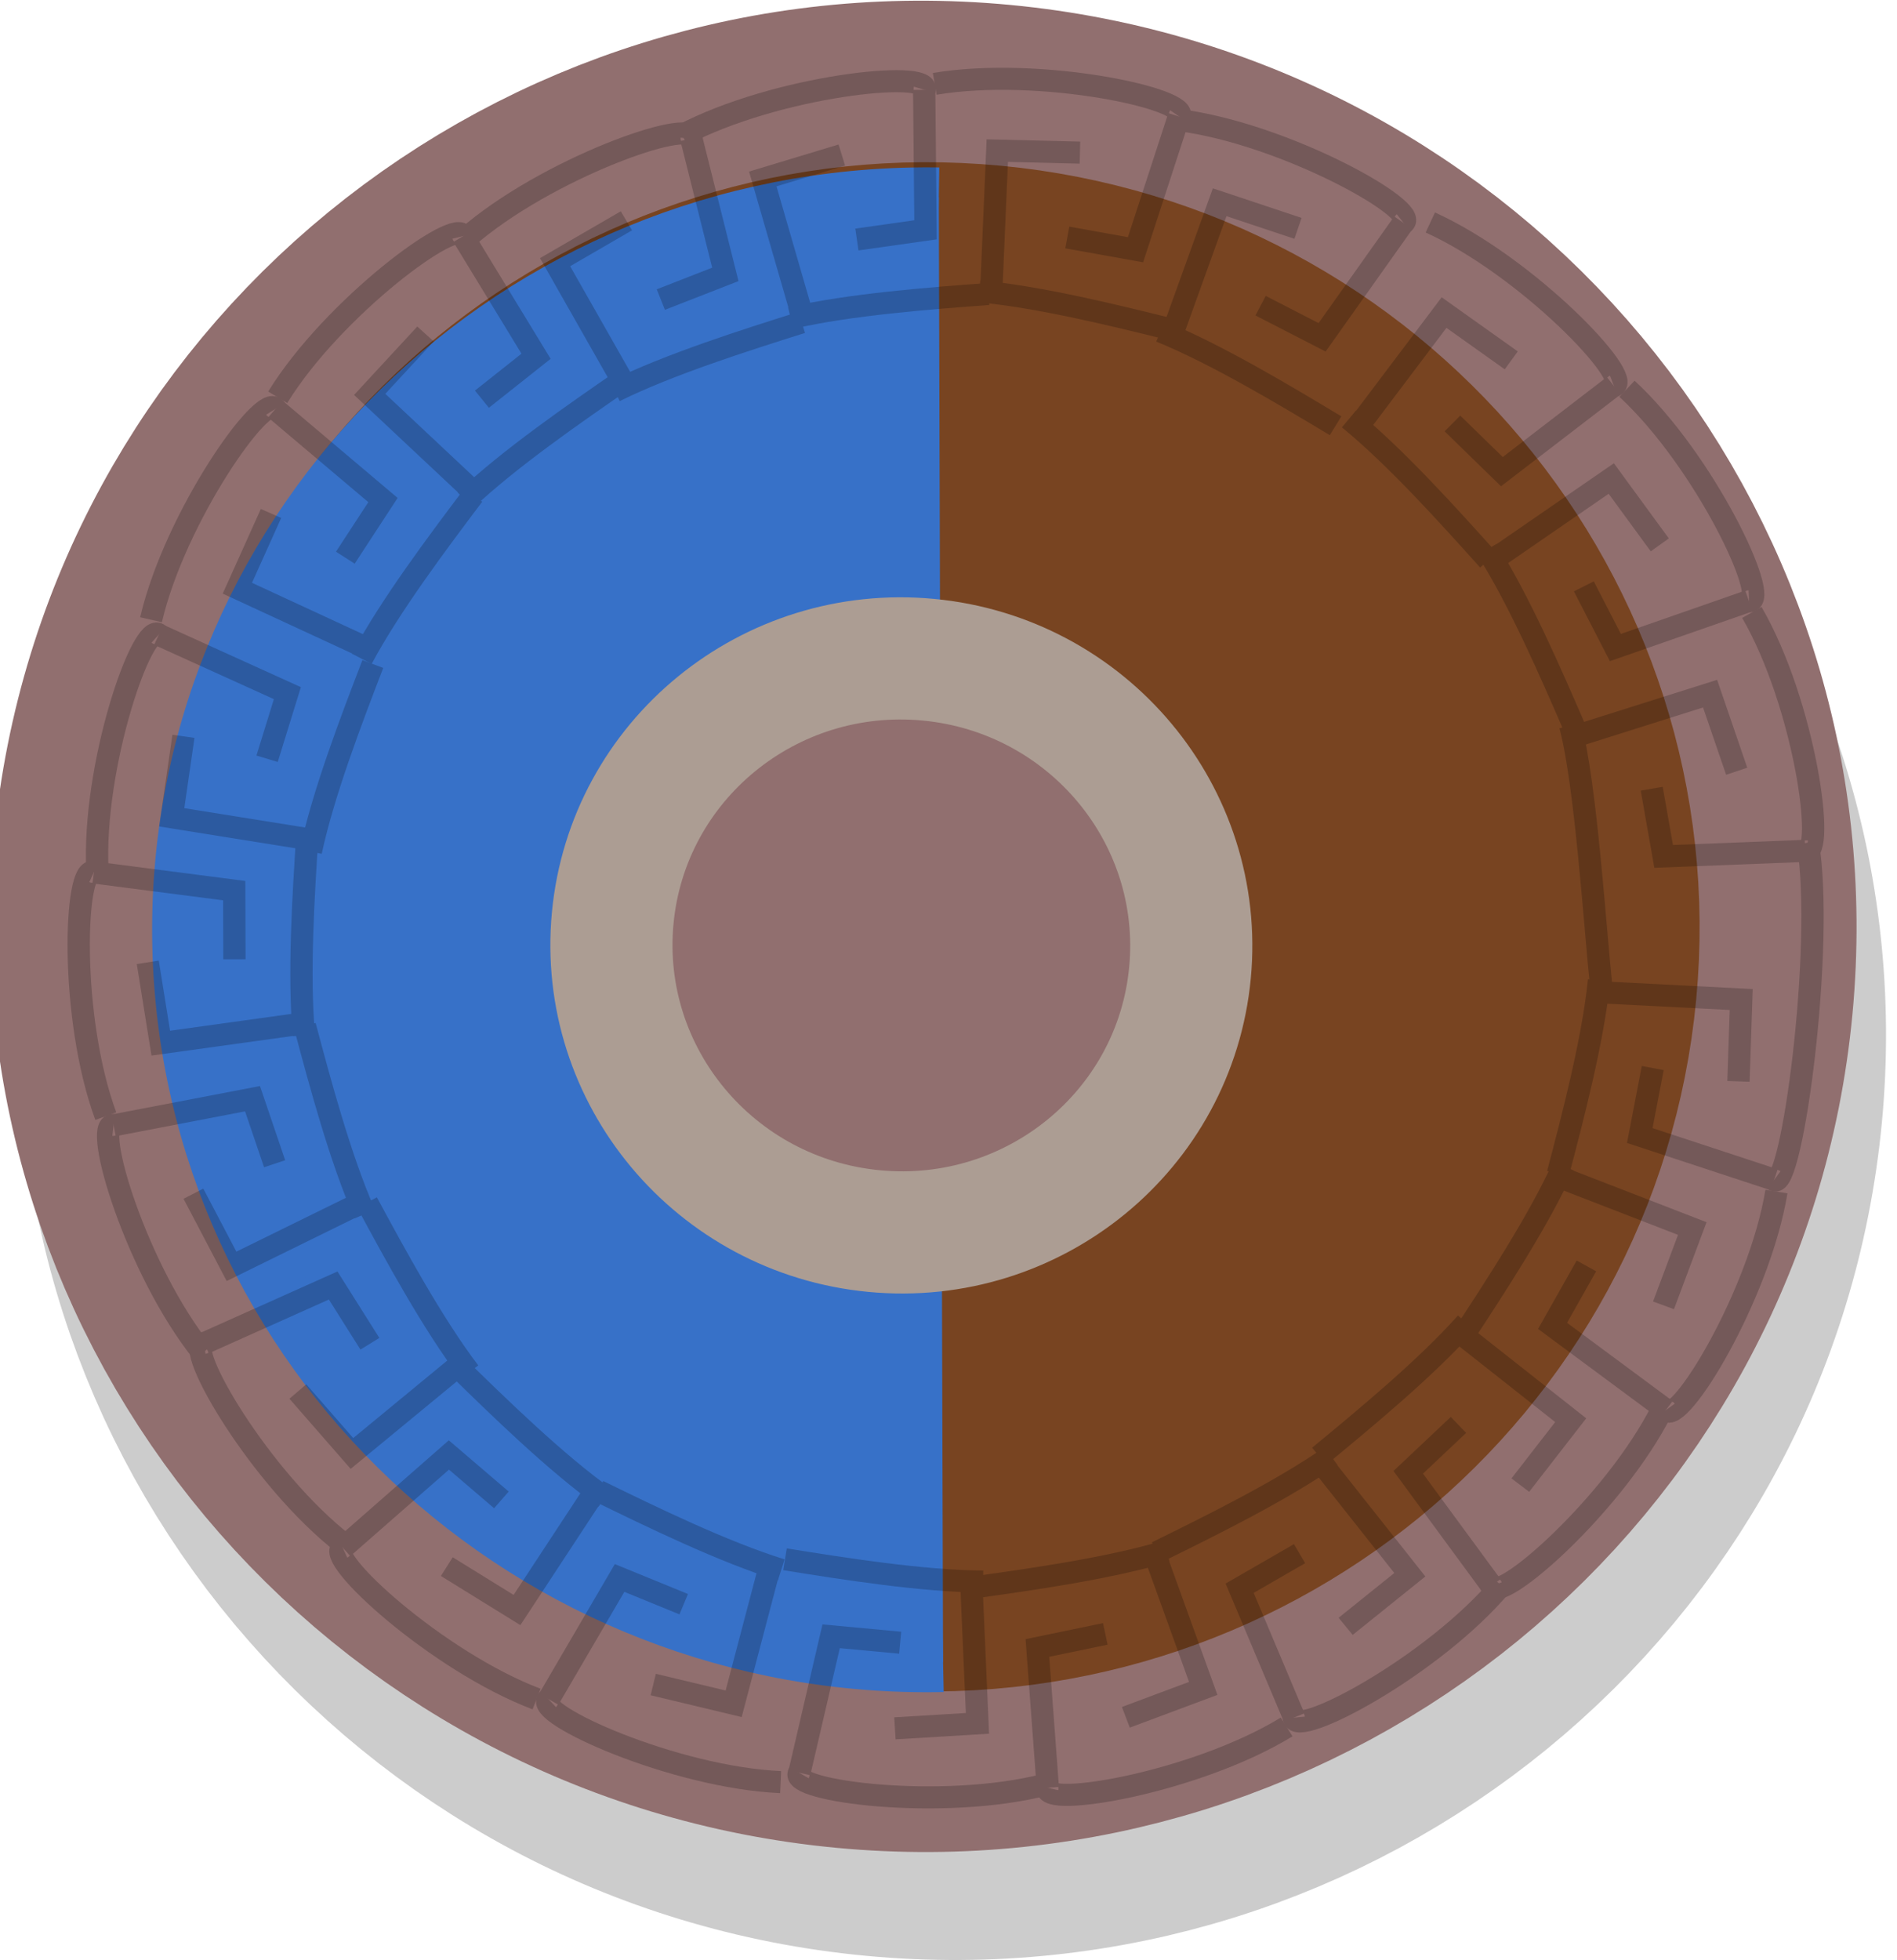 <?xml version="1.0" encoding="UTF-8" standalone="no"?>
<!-- Created with Inkscape (http://www.inkscape.org/) -->

<svg
   xmlns:dc="http://purl.org/dc/elements/1.1/"
   xmlns:cc="http://creativecommons.org/ns#"
   xmlns:rdf="http://www.w3.org/1999/02/22-rdf-syntax-ns#"
   xmlns:svg="http://www.w3.org/2000/svg"
   xmlns="http://www.w3.org/2000/svg"
   xmlns:sodipodi="http://sodipodi.sourceforge.net/DTD/sodipodi-0.dtd"
   xmlns:inkscape="http://www.inkscape.org/namespaces/inkscape"
   width="159.523"
   height="164.776"
   id="svg4734"
   version="1.1"
   inkscape:version="0.48.4 r9939"
   sodipodi:docname="New document 1">
  <defs
     id="defs4736" />
  <sodipodi:namedview
     id="base"
     pagecolor="#ffffff"
     bordercolor="#666666"
     borderopacity="1.0"
     inkscape:pageopacity="0.0"
     inkscape:pageshadow="2"
     inkscape:zoom="2.8"
     inkscape:cx="105.42501"
     inkscape:cy="107.07709"
     inkscape:document-units="px"
     inkscape:current-layer="layer1"
     showgrid="false"
     fit-margin-top="0"
     fit-margin-left="0"
     fit-margin-right="0"
     fit-margin-bottom="0"
     inkscape:window-width="1600"
     inkscape:window-height="843"
     inkscape:window-x="0"
     inkscape:window-y="0"
     inkscape:window-maximized="1" />
  <g
     inkscape:label="Layer 1"
     inkscape:groupmode="layer"
     id="layer1"
     transform="translate(-27.175,-110.643)">
    <g
       id="g5480">
      <path
         transform="matrix(5.438,0.515,-0.515,5.438,-8688.66,-4688.798)"
         d="m 1699.329,738.754 c 0,6.486 -5.314,11.743 -11.869,11.743 -6.555,0 -11.869,-5.258 -11.869,-11.743 0,-6.485 5.314,-11.743 11.869,-11.743 6.555,0 11.869,5.258 11.869,11.743 z"
         sodipodi:ry="11.743023"
         sodipodi:rx="11.869292"
         sodipodi:cy="738.75439"
         sodipodi:cx="1687.4598"
         id="path5986-3-6-7-7-1-2"
         style="opacity:0.2;fill:#000000;fill-opacity:1;stroke:#000000;stroke-width:5;stroke-linejoin:miter;stroke-miterlimit:4;stroke-opacity:1;stroke-dasharray:none;stroke-dashoffset:0"
         sodipodi:type="arc" />
      <path
         transform="matrix(5.438,0.515,-0.515,5.438,-8691.138,-4697.874)"
         d="m 1699.329,738.754 c 0,6.486 -5.314,11.743 -11.869,11.743 -6.555,0 -11.869,-5.258 -11.869,-11.743 0,-6.485 5.314,-11.743 11.869,-11.743 6.555,0 11.869,5.258 11.869,11.743 z"
         sodipodi:ry="11.743023"
         sodipodi:rx="11.869292"
         sodipodi:cy="738.75439"
         sodipodi:cx="1687.4598"
         id="path5986-3-6-7-7-4"
         style="fill:#916f6f;fill-opacity:1;stroke:#916f6f;stroke-width:5;stroke-linejoin:miter;stroke-miterlimit:4;stroke-opacity:1;stroke-dasharray:none;stroke-dashoffset:0"
         sodipodi:type="arc" />
      <path
         transform="matrix(4.492,0.425,-0.425,4.492,-7160.833,-3847.101)"
         d="m 1699.329,738.754 c 0,6.486 -5.314,11.743 -11.869,11.743 -6.555,0 -11.869,-5.258 -11.869,-11.743 0,-6.485 5.314,-11.743 11.869,-11.743 6.555,0 11.869,5.258 11.869,11.743 z"
         sodipodi:ry="11.743023"
         sodipodi:rx="11.869292"
         sodipodi:cy="738.75439"
         sodipodi:cx="1687.4598"
         id="path5986-8-27-1-8-0-9"
         style="fill:#784421;fill-opacity:1;stroke:#784421;stroke-width:5;stroke-linejoin:miter;stroke-miterlimit:4;stroke-opacity:1;stroke-dasharray:none;stroke-dashoffset:0"
         sodipodi:type="arc" />
      <path
         sodipodi:open="true"
         sodipodi:end="4.7280397"
         sodipodi:start="1.5494532"
         transform="matrix(1.011,0,0,1.011,-1247.973,29.026)"
         d="m 1339.715,218.915 c -34.214,0.718 -62.542,-25.957 -63.273,-59.579 -0.73,-33.623 26.414,-61.461 60.628,-62.179 0.764,-0.016 1.528,-0.018 2.292,-0.006"
         sodipodi:ry="60.892857"
         sodipodi:rx="61.964287"
         sodipodi:cy="158.03571"
         sodipodi:cx="1338.3928"
         id="path22883-8"
         style="fill:#3771c8;fill-opacity:1;stroke:#3771c8;stroke-width:5;stroke-linejoin:miter;stroke-miterlimit:4;stroke-opacity:1;stroke-dasharray:none;stroke-dashoffset:0"
         sodipodi:type="arc" />
      <path
         transform="matrix(2.045,0.194,-0.194,2.045,-3204.566,-1648.006)"
         d="m 1699.329,738.754 c 0,6.486 -5.314,11.743 -11.869,11.743 -6.555,0 -11.869,-5.258 -11.869,-11.743 0,-6.485 5.314,-11.743 11.869,-11.743 6.555,0 11.869,5.258 11.869,11.743 z"
         sodipodi:ry="11.743023"
         sodipodi:rx="11.869292"
         sodipodi:cy="738.75439"
         sodipodi:cx="1687.4598"
         id="path5986-3-10-9-0-7-7-6"
         style="fill:#916f6f;fill-opacity:1;stroke:#ac9d93;stroke-width:5;stroke-linejoin:miter;stroke-miterlimit:4;stroke-opacity:1;stroke-dasharray:none;stroke-dashoffset:0"
         sodipodi:type="arc" />
      <g
         style="opacity:0.2;fill:#e580ff;fill-opacity:0;stroke:#000000;display:inline"
         transform="matrix(-0.01,0.371,-0.375,-0.01,532.951,-486.453)"
         id="g6870-3-4-0">
        <g
           style="fill:#e580ff;fill-opacity:0;stroke:#000000"
           id="g6367-5-9-2">
          <g
             style="fill:#e580ff;fill-opacity:0;stroke:#000000"
             id="g6223-7-0-5">
            <g
               style="fill:#e580ff;fill-opacity:0;stroke:#000000"
               id="g6080-01-2-8">
              <path
                 sodipodi:nodetypes="ccc"
                 transform="translate(0,152.362)"
                 inkscape:connector-curvature="0"
                 id="path6072-4-9-47"
                 d="m 1859.542,790.108 0.837,-33.806 18.55,0.126"
                 style="fill:#e580ff;fill-opacity:0;stroke:#000000;stroke-width:5;stroke-linecap:butt;stroke-linejoin:miter;stroke-miterlimit:4;stroke-opacity:1;stroke-dasharray:none" />
              <path
                 sodipodi:nodetypes="ccc"
                 transform="translate(0,152.362)"
                 inkscape:connector-curvature="0"
                 id="path6074-14-1-4"
                 d="m 1876.429,775.714 15.357,2.5 9.203,-30.379"
                 style="fill:#e580ff;fill-opacity:0;stroke:#000000;stroke-width:5;stroke-linecap:butt;stroke-linejoin:miter;stroke-miterlimit:4;stroke-opacity:1;stroke-dasharray:none" />
              <path
                 sodipodi:nodetypes="cc"
                 transform="translate(0,152.362)"
                 inkscape:connector-curvature="0"
                 id="path6076-7-4-9"
                 d="m 1824.464,742.321 c 23.535,-4.428 79.321,1.527 76.607,5.536"
                 style="fill:#e580ff;fill-opacity:0;stroke:#000000;stroke-width:5;stroke-linecap:butt;stroke-linejoin:miter;stroke-miterlimit:4;stroke-opacity:1;stroke-dasharray:none" />
              <path
                 sodipodi:nodetypes="cc"
                 inkscape:connector-curvature="0"
                 id="path6078-9-1-67"
                 d="m 1856.912,940.641 c 13.553,0.987 31.131,5.052 44.015,8.045"
                 style="fill:#e580ff;fill-opacity:0;stroke:#000000;stroke-width:5;stroke-linecap:butt;stroke-linejoin:miter;stroke-miterlimit:4;stroke-opacity:1;stroke-dasharray:none" />
            </g>
            <g
               transform="matrix(0.949,0.316,-0.316,0.949,434.167,-531.952)"
               style="fill:#e580ff;fill-opacity:0;stroke:#000000;display:inline"
               id="g6080-9-6-2-5">
              <path
                 sodipodi:nodetypes="ccc"
                 transform="translate(0,152.362)"
                 inkscape:connector-curvature="0"
                 id="path6072-5-01-8-5"
                 d="m 1859.542,790.108 0.837,-33.806 18.55,0.126"
                 style="fill:#e580ff;fill-opacity:0;stroke:#000000;stroke-width:5;stroke-linecap:butt;stroke-linejoin:miter;stroke-miterlimit:4;stroke-opacity:1;stroke-dasharray:none" />
              <path
                 sodipodi:nodetypes="ccc"
                 transform="translate(0,152.362)"
                 inkscape:connector-curvature="0"
                 id="path6074-7-2-6-0"
                 d="m 1876.429,775.714 15.357,2.5 9.203,-30.379"
                 style="fill:#e580ff;fill-opacity:0;stroke:#000000;stroke-width:5;stroke-linecap:butt;stroke-linejoin:miter;stroke-miterlimit:4;stroke-opacity:1;stroke-dasharray:none" />
              <path
                 sodipodi:nodetypes="cc"
                 transform="translate(0,152.362)"
                 inkscape:connector-curvature="0"
                 id="path6076-5-09-0-3"
                 d="m 1846.071,741.429 c 23.535,-4.428 57.714,2.419 55,6.429"
                 style="fill:#e580ff;fill-opacity:0;stroke:#000000;stroke-width:5;stroke-linecap:butt;stroke-linejoin:miter;stroke-miterlimit:4;stroke-opacity:1;stroke-dasharray:none" />
              <path
                 sodipodi:nodetypes="cc"
                 inkscape:connector-curvature="0"
                 id="path6078-0-3-6-0"
                 d="m 1856.912,940.641 c 13.553,0.987 31.131,5.052 44.015,8.045"
                 style="fill:#e580ff;fill-opacity:0;stroke:#000000;stroke-width:5;stroke-linecap:butt;stroke-linejoin:miter;stroke-miterlimit:4;stroke-opacity:1;stroke-dasharray:none" />
            </g>
            <g
               transform="matrix(0.813,0.582,-0.582,0.813,973.008,-877.151)"
               style="fill:#e580ff;fill-opacity:0;stroke:#000000;display:inline"
               id="g6080-9-9-4-9-6">
              <path
                 sodipodi:nodetypes="ccc"
                 transform="translate(0,152.362)"
                 inkscape:connector-curvature="0"
                 id="path6072-5-6-13-2-6"
                 d="m 1859.542,790.108 0.837,-33.806 18.55,0.126"
                 style="fill:#e580ff;fill-opacity:0;stroke:#000000;stroke-width:5;stroke-linecap:butt;stroke-linejoin:miter;stroke-miterlimit:4;stroke-opacity:1;stroke-dasharray:none" />
              <path
                 sodipodi:nodetypes="ccc"
                 transform="translate(0,152.362)"
                 inkscape:connector-curvature="0"
                 id="path6074-7-0-1-0-8"
                 d="m 1876.429,775.714 15.357,2.5 9.203,-30.379"
                 style="fill:#e580ff;fill-opacity:0;stroke:#000000;stroke-width:5;stroke-linecap:butt;stroke-linejoin:miter;stroke-miterlimit:4;stroke-opacity:1;stroke-dasharray:none" />
              <path
                 sodipodi:nodetypes="cc"
                 transform="translate(0,152.362)"
                 inkscape:connector-curvature="0"
                 id="path6076-5-3-50-5-1"
                 d="m 1846.071,741.429 c 23.535,-4.428 57.714,2.419 55,6.429"
                 style="fill:#e580ff;fill-opacity:0;stroke:#000000;stroke-width:5;stroke-linecap:butt;stroke-linejoin:miter;stroke-miterlimit:4;stroke-opacity:1;stroke-dasharray:none" />
              <path
                 sodipodi:nodetypes="cc"
                 inkscape:connector-curvature="0"
                 id="path6078-0-4-0-4-5"
                 d="m 1856.912,940.641 c 13.553,0.987 31.131,5.052 44.015,8.045"
                 style="fill:#e580ff;fill-opacity:0;stroke:#000000;stroke-width:5;stroke-linecap:butt;stroke-linejoin:miter;stroke-miterlimit:4;stroke-opacity:1;stroke-dasharray:none" />
            </g>
            <g
               style="fill:#e580ff;fill-opacity:0;stroke:#000000"
               id="g6206-4-4-4"
               transform="matrix(0.656,0.754,-0.754,0.656,1425.806,-1104.467)">
              <g
                 id="g6080-1-9-6-9"
                 style="fill:#e580ff;fill-opacity:0;stroke:#000000;display:inline"
                 transform="translate(84.956,32.091)">
                <path
                   style="fill:#e580ff;fill-opacity:0;stroke:#000000;stroke-width:5;stroke-linecap:butt;stroke-linejoin:miter;stroke-miterlimit:4;stroke-opacity:1;stroke-dasharray:none"
                   d="m 1859.542,790.108 0.837,-33.806 18.55,0.126"
                   id="path6072-57-19-2-64"
                   inkscape:connector-curvature="0"
                   transform="translate(0,152.362)"
                   sodipodi:nodetypes="ccc" />
                <path
                   style="fill:#e580ff;fill-opacity:0;stroke:#000000;stroke-width:5;stroke-linecap:butt;stroke-linejoin:miter;stroke-miterlimit:4;stroke-opacity:1;stroke-dasharray:none"
                   d="m 1876.429,775.714 15.357,2.5 9.203,-30.379"
                   id="path6074-2-8-2-0"
                   inkscape:connector-curvature="0"
                   transform="translate(0,152.362)"
                   sodipodi:nodetypes="ccc" />
                <path
                   style="fill:#e580ff;fill-opacity:0;stroke:#000000;stroke-width:5;stroke-linecap:butt;stroke-linejoin:miter;stroke-miterlimit:4;stroke-opacity:1;stroke-dasharray:none"
                   d="m 1846.071,741.429 c 23.535,-4.428 57.714,2.419 55,6.429"
                   id="path6076-2-1-8-8"
                   inkscape:connector-curvature="0"
                   transform="translate(0,152.362)"
                   sodipodi:nodetypes="cc" />
                <path
                   style="fill:#e580ff;fill-opacity:0;stroke:#000000;stroke-width:5;stroke-linecap:butt;stroke-linejoin:miter;stroke-miterlimit:4;stroke-opacity:1;stroke-dasharray:none"
                   d="m 1856.912,940.641 c 13.553,0.987 31.131,5.052 44.015,8.045"
                   id="path6078-5-6-1-8"
                   inkscape:connector-curvature="0"
                   sodipodi:nodetypes="cc" />
              </g>
              <g
                 id="g6080-9-95-3-8-67"
                 style="fill:#e580ff;fill-opacity:0;stroke:#000000;display:inline"
                 transform="matrix(0.949,0.316,-0.316,0.949,519.123,-499.861)">
                <path
                   style="fill:#e580ff;fill-opacity:0;stroke:#000000;stroke-width:5;stroke-linecap:butt;stroke-linejoin:miter;stroke-miterlimit:4;stroke-opacity:1;stroke-dasharray:none"
                   d="m 1859.542,790.108 0.837,-33.806 18.55,0.126"
                   id="path6072-5-0-8-1-92"
                   inkscape:connector-curvature="0"
                   transform="translate(0,152.362)"
                   sodipodi:nodetypes="ccc" />
                <path
                   style="fill:#e580ff;fill-opacity:0;stroke:#000000;stroke-width:5;stroke-linecap:butt;stroke-linejoin:miter;stroke-miterlimit:4;stroke-opacity:1;stroke-dasharray:none"
                   d="m 1876.429,775.714 15.357,2.5 9.203,-30.379"
                   id="path6074-7-8-3-8-0"
                   inkscape:connector-curvature="0"
                   transform="translate(0,152.362)"
                   sodipodi:nodetypes="ccc" />
                <path
                   style="fill:#e580ff;fill-opacity:0;stroke:#000000;stroke-width:5;stroke-linecap:butt;stroke-linejoin:miter;stroke-miterlimit:4;stroke-opacity:1;stroke-dasharray:none"
                   d="m 1846.071,741.429 c 23.535,-4.428 57.714,2.419 55,6.429"
                   id="path6076-5-0-3-4-1"
                   inkscape:connector-curvature="0"
                   transform="translate(0,152.362)"
                   sodipodi:nodetypes="cc" />
                <path
                   style="fill:#e580ff;fill-opacity:0;stroke:#000000;stroke-width:5;stroke-linecap:butt;stroke-linejoin:miter;stroke-miterlimit:4;stroke-opacity:1;stroke-dasharray:none"
                   d="m 1856.912,940.641 c 13.553,0.987 31.131,5.052 44.015,8.045"
                   id="path6078-0-2-9-1-8"
                   inkscape:connector-curvature="0"
                   sodipodi:nodetypes="cc" />
              </g>
              <g
                 id="g6080-9-9-2-0-8-8"
                 style="fill:#e580ff;fill-opacity:0;stroke:#000000;display:inline"
                 transform="matrix(0.813,0.582,-0.582,0.813,1057.964,-845.06)">
                <path
                   style="fill:#e580ff;fill-opacity:0;stroke:#000000;stroke-width:5;stroke-linecap:butt;stroke-linejoin:miter;stroke-miterlimit:4;stroke-opacity:1;stroke-dasharray:none"
                   d="m 1859.542,790.108 0.837,-33.806 18.55,0.126"
                   id="path6072-5-6-5-4-3-7"
                   inkscape:connector-curvature="0"
                   transform="translate(0,152.362)"
                   sodipodi:nodetypes="ccc" />
                <path
                   style="fill:#e580ff;fill-opacity:0;stroke:#000000;stroke-width:5;stroke-linecap:butt;stroke-linejoin:miter;stroke-miterlimit:4;stroke-opacity:1;stroke-dasharray:none"
                   d="m 1876.429,775.714 15.357,2.5 9.203,-30.379"
                   id="path6074-7-0-8-5-5-7"
                   inkscape:connector-curvature="0"
                   transform="translate(0,152.362)"
                   sodipodi:nodetypes="ccc" />
                <path
                   style="fill:#e580ff;fill-opacity:0;stroke:#000000;stroke-width:5;stroke-linecap:butt;stroke-linejoin:miter;stroke-miterlimit:4;stroke-opacity:1;stroke-dasharray:none"
                   d="m 1846.071,741.429 c 23.535,-4.428 57.714,2.419 55,6.429"
                   id="path6076-5-3-9-7-9-2"
                   inkscape:connector-curvature="0"
                   transform="translate(0,152.362)"
                   sodipodi:nodetypes="cc" />
                <path
                   style="fill:#e580ff;fill-opacity:0;stroke:#000000;stroke-width:5;stroke-linecap:butt;stroke-linejoin:miter;stroke-miterlimit:4;stroke-opacity:1;stroke-dasharray:none"
                   d="m 1856.912,940.641 c 13.553,0.987 31.131,5.052 44.015,8.045"
                   id="path6078-0-4-1-5-5-7"
                   inkscape:connector-curvature="0"
                   sodipodi:nodetypes="cc" />
              </g>
            </g>
          </g>
          <g
             id="g6223-1-1-9-6"
             style="fill:#e580ff;fill-opacity:0;stroke:#000000;display:inline"
             transform="matrix(-0.202,0.979,-0.979,-0.202,3291.298,-507.569)">
            <g
               style="fill:#e580ff;fill-opacity:0;stroke:#000000"
               id="g6080-0-0-9-1">
              <path
                 sodipodi:nodetypes="ccc"
                 transform="translate(0,152.362)"
                 inkscape:connector-curvature="0"
                 id="path6072-0-66-7-4"
                 d="m 1859.542,790.108 0.837,-33.806 18.55,0.126"
                 style="fill:#e580ff;fill-opacity:0;stroke:#000000;stroke-width:5;stroke-linecap:butt;stroke-linejoin:miter;stroke-miterlimit:4;stroke-opacity:1;stroke-dasharray:none" />
              <path
                 sodipodi:nodetypes="ccc"
                 transform="translate(0,152.362)"
                 inkscape:connector-curvature="0"
                 id="path6074-29-2-3-3"
                 d="m 1876.429,775.714 15.357,2.5 9.203,-30.379"
                 style="fill:#e580ff;fill-opacity:0;stroke:#000000;stroke-width:5;stroke-linecap:butt;stroke-linejoin:miter;stroke-miterlimit:4;stroke-opacity:1;stroke-dasharray:none" />
              <path
                 sodipodi:nodetypes="cc"
                 transform="translate(0,152.362)"
                 inkscape:connector-curvature="0"
                 id="path6076-50-7-0-18"
                 d="m 1846.071,741.429 c 23.535,-4.428 57.714,2.419 55,6.429"
                 style="fill:#e580ff;fill-opacity:0;stroke:#000000;stroke-width:5;stroke-linecap:butt;stroke-linejoin:miter;stroke-miterlimit:4;stroke-opacity:1;stroke-dasharray:none" />
              <path
                 sodipodi:nodetypes="cc"
                 inkscape:connector-curvature="0"
                 id="path6078-6-1-9-3"
                 d="m 1856.912,940.641 c 13.553,0.987 31.131,5.052 44.015,8.045"
                 style="fill:#e580ff;fill-opacity:0;stroke:#000000;stroke-width:5;stroke-linecap:butt;stroke-linejoin:miter;stroke-miterlimit:4;stroke-opacity:1;stroke-dasharray:none" />
            </g>
            <g
               transform="matrix(0.949,0.316,-0.316,0.949,434.167,-531.952)"
               style="fill:#e580ff;fill-opacity:0;stroke:#000000;display:inline"
               id="g6080-9-7-6-3-8">
              <path
                 sodipodi:nodetypes="ccc"
                 transform="translate(0,152.362)"
                 inkscape:connector-curvature="0"
                 id="path6072-5-9-1-8-4"
                 d="m 1859.542,790.108 0.837,-33.806 18.55,0.126"
                 style="fill:#e580ff;fill-opacity:0;stroke:#000000;stroke-width:5;stroke-linecap:butt;stroke-linejoin:miter;stroke-miterlimit:4;stroke-opacity:1;stroke-dasharray:none" />
              <path
                 sodipodi:nodetypes="ccc"
                 transform="translate(0,152.362)"
                 inkscape:connector-curvature="0"
                 id="path6074-7-5-4-2-3"
                 d="m 1876.429,775.714 15.357,2.5 9.203,-30.379"
                 style="fill:#e580ff;fill-opacity:0;stroke:#000000;stroke-width:5;stroke-linecap:butt;stroke-linejoin:miter;stroke-miterlimit:4;stroke-opacity:1;stroke-dasharray:none" />
              <path
                 sodipodi:nodetypes="cc"
                 transform="translate(0,152.362)"
                 inkscape:connector-curvature="0"
                 id="path6076-5-7-9-0-1"
                 d="m 1846.071,741.429 c 23.535,-4.428 57.714,2.419 55,6.429"
                 style="fill:#e580ff;fill-opacity:0;stroke:#000000;stroke-width:5;stroke-linecap:butt;stroke-linejoin:miter;stroke-miterlimit:4;stroke-opacity:1;stroke-dasharray:none" />
              <path
                 sodipodi:nodetypes="cc"
                 inkscape:connector-curvature="0"
                 id="path6078-0-41-8-0-1"
                 d="m 1856.912,940.641 c 13.553,0.987 31.131,5.052 44.015,8.045"
                 style="fill:#e580ff;fill-opacity:0;stroke:#000000;stroke-width:5;stroke-linecap:butt;stroke-linejoin:miter;stroke-miterlimit:4;stroke-opacity:1;stroke-dasharray:none" />
            </g>
            <g
               transform="matrix(0.813,0.582,-0.582,0.813,973.008,-877.151)"
               style="fill:#e580ff;fill-opacity:0;stroke:#000000;display:inline"
               id="g6080-9-9-1-6-4-0">
              <path
                 sodipodi:nodetypes="ccc"
                 transform="translate(0,152.362)"
                 inkscape:connector-curvature="0"
                 id="path6072-5-6-9-9-0-09"
                 d="m 1859.542,790.108 0.837,-33.806 18.55,0.126"
                 style="fill:#e580ff;fill-opacity:0;stroke:#000000;stroke-width:5;stroke-linecap:butt;stroke-linejoin:miter;stroke-miterlimit:4;stroke-opacity:1;stroke-dasharray:none" />
              <path
                 sodipodi:nodetypes="ccc"
                 transform="translate(0,152.362)"
                 inkscape:connector-curvature="0"
                 id="path6074-7-0-85-2-5-6"
                 d="m 1876.429,775.714 15.357,2.5 9.203,-30.379"
                 style="fill:#e580ff;fill-opacity:0;stroke:#000000;stroke-width:5;stroke-linecap:butt;stroke-linejoin:miter;stroke-miterlimit:4;stroke-opacity:1;stroke-dasharray:none" />
              <path
                 sodipodi:nodetypes="cc"
                 transform="translate(0,152.362)"
                 inkscape:connector-curvature="0"
                 id="path6076-5-3-3-7-0-3"
                 d="m 1846.071,741.429 c 23.535,-4.428 57.714,2.419 55,6.429"
                 style="fill:#e580ff;fill-opacity:0;stroke:#000000;stroke-width:5;stroke-linecap:butt;stroke-linejoin:miter;stroke-miterlimit:4;stroke-opacity:1;stroke-dasharray:none" />
              <path
                 sodipodi:nodetypes="cc"
                 inkscape:connector-curvature="0"
                 id="path6078-0-4-3-03-6-8"
                 d="m 1856.912,940.641 c 13.553,0.987 31.131,5.052 44.015,8.045"
                 style="fill:#e580ff;fill-opacity:0;stroke:#000000;stroke-width:5;stroke-linecap:butt;stroke-linejoin:miter;stroke-miterlimit:4;stroke-opacity:1;stroke-dasharray:none" />
            </g>
            <g
               style="fill:#e580ff;fill-opacity:0;stroke:#000000"
               id="g6206-7-7-1-4"
               transform="matrix(0.656,0.754,-0.754,0.656,1425.806,-1104.467)">
              <g
                 id="g6080-1-8-4-3-9"
                 style="fill:#e580ff;fill-opacity:0;stroke:#000000;display:inline"
                 transform="translate(84.956,32.091)">
                <path
                   style="fill:#e580ff;fill-opacity:0;stroke:#000000;stroke-width:5;stroke-linecap:butt;stroke-linejoin:miter;stroke-miterlimit:4;stroke-opacity:1;stroke-dasharray:none"
                   d="m 1859.542,790.108 0.837,-33.806 18.55,0.126"
                   id="path6072-57-3-9-9-5"
                   inkscape:connector-curvature="0"
                   transform="translate(0,152.362)"
                   sodipodi:nodetypes="ccc" />
                <path
                   style="fill:#e580ff;fill-opacity:0;stroke:#000000;stroke-width:5;stroke-linecap:butt;stroke-linejoin:miter;stroke-miterlimit:4;stroke-opacity:1;stroke-dasharray:none"
                   d="m 1876.429,775.714 15.357,2.5 9.203,-30.379"
                   id="path6074-2-5-0-2-5"
                   inkscape:connector-curvature="0"
                   transform="translate(0,152.362)"
                   sodipodi:nodetypes="ccc" />
                <path
                   style="fill:#e580ff;fill-opacity:0;stroke:#000000;stroke-width:5;stroke-linecap:butt;stroke-linejoin:miter;stroke-miterlimit:4;stroke-opacity:1;stroke-dasharray:none"
                   d="m 1846.071,741.429 c 23.535,-4.428 57.714,2.419 55,6.429"
                   id="path6076-2-0-2-4-4"
                   inkscape:connector-curvature="0"
                   transform="translate(0,152.362)"
                   sodipodi:nodetypes="cc" />
                <path
                   style="fill:#e580ff;fill-opacity:0;stroke:#000000;stroke-width:5;stroke-linecap:butt;stroke-linejoin:miter;stroke-miterlimit:4;stroke-opacity:1;stroke-dasharray:none"
                   d="m 1856.912,940.641 c 13.553,0.987 31.131,5.052 44.015,8.045"
                   id="path6078-5-7-5-9-5"
                   inkscape:connector-curvature="0"
                   sodipodi:nodetypes="cc" />
              </g>
              <g
                 id="g6080-9-95-7-3-3-6"
                 style="fill:#e580ff;fill-opacity:0;stroke:#000000;display:inline"
                 transform="matrix(0.949,0.316,-0.316,0.949,519.123,-499.861)">
                <path
                   style="fill:#e580ff;fill-opacity:0;stroke:#000000;stroke-width:5;stroke-linecap:butt;stroke-linejoin:miter;stroke-miterlimit:4;stroke-opacity:1;stroke-dasharray:none"
                   d="m 1859.542,790.108 0.837,-33.806 18.55,0.126"
                   id="path6072-5-0-7-2-2-4"
                   inkscape:connector-curvature="0"
                   transform="translate(0,152.362)"
                   sodipodi:nodetypes="ccc" />
                <path
                   style="fill:#e580ff;fill-opacity:0;stroke:#000000;stroke-width:5;stroke-linecap:butt;stroke-linejoin:miter;stroke-miterlimit:4;stroke-opacity:1;stroke-dasharray:none"
                   d="m 1876.429,775.714 15.357,2.5 9.203,-30.379"
                   id="path6074-7-8-5-7-5-3"
                   inkscape:connector-curvature="0"
                   transform="translate(0,152.362)"
                   sodipodi:nodetypes="ccc" />
                <path
                   style="fill:#e580ff;fill-opacity:0;stroke:#000000;stroke-width:5;stroke-linecap:butt;stroke-linejoin:miter;stroke-miterlimit:4;stroke-opacity:1;stroke-dasharray:none"
                   d="m 1846.071,741.429 c 23.535,-4.428 57.714,2.419 55,6.429"
                   id="path6076-5-0-6-9-6-6"
                   inkscape:connector-curvature="0"
                   transform="translate(0,152.362)"
                   sodipodi:nodetypes="cc" />
                <path
                   style="fill:#e580ff;fill-opacity:0;stroke:#000000;stroke-width:5;stroke-linecap:butt;stroke-linejoin:miter;stroke-miterlimit:4;stroke-opacity:1;stroke-dasharray:none"
                   d="m 1856.912,940.641 c 13.553,0.987 31.131,5.052 44.015,8.045"
                   id="path6078-0-2-0-7-1-1"
                   inkscape:connector-curvature="0"
                   sodipodi:nodetypes="cc" />
              </g>
              <g
                 id="g6080-9-9-2-9-6-8-8"
                 style="fill:#e580ff;fill-opacity:0;stroke:#000000;display:inline"
                 transform="matrix(0.813,0.582,-0.582,0.813,1057.964,-845.06)">
                <path
                   style="fill:#e580ff;fill-opacity:0;stroke:#000000;stroke-width:5;stroke-linecap:butt;stroke-linejoin:miter;stroke-miterlimit:4;stroke-opacity:1;stroke-dasharray:none"
                   d="m 1859.542,790.108 0.837,-33.806 18.55,0.126"
                   id="path6072-5-6-5-8-5-2-5"
                   inkscape:connector-curvature="0"
                   transform="translate(0,152.362)"
                   sodipodi:nodetypes="ccc" />
                <path
                   style="fill:#e580ff;fill-opacity:0;stroke:#000000;stroke-width:5;stroke-linecap:butt;stroke-linejoin:miter;stroke-miterlimit:4;stroke-opacity:1;stroke-dasharray:none"
                   d="m 1876.429,775.714 15.357,2.5 9.203,-30.379"
                   id="path6074-7-0-8-0-1-0-9"
                   inkscape:connector-curvature="0"
                   transform="translate(0,152.362)"
                   sodipodi:nodetypes="ccc" />
                <path
                   style="fill:#e580ff;fill-opacity:0;stroke:#000000;stroke-width:5;stroke-linecap:butt;stroke-linejoin:miter;stroke-miterlimit:4;stroke-opacity:1;stroke-dasharray:none"
                   d="m 1846.071,741.429 c 23.535,-4.428 57.714,2.419 55,6.429"
                   id="path6076-5-3-9-1-6-3-9"
                   inkscape:connector-curvature="0"
                   transform="translate(0,152.362)"
                   sodipodi:nodetypes="cc" />
                <path
                   style="fill:#e580ff;fill-opacity:0;stroke:#000000;stroke-width:5;stroke-linecap:butt;stroke-linejoin:miter;stroke-miterlimit:4;stroke-opacity:1;stroke-dasharray:none"
                   d="m 1856.912,940.641 c 13.553,0.987 31.131,5.052 44.015,8.045"
                   id="path6078-0-4-1-9-3-1-9"
                   inkscape:connector-curvature="0"
                   sodipodi:nodetypes="cc" />
              </g>
            </g>
          </g>
        </g>
        <g
           style="fill:#e580ff;fill-opacity:0;stroke:#000000"
           id="g6223-3-9-1-23"
           transform="matrix(-0.926,-0.376,0.376,-0.926,3157.395,2789.067)">
          <g
             style="fill:#e580ff;fill-opacity:0;stroke:#000000"
             id="g6080-6-8-0-98">
            <path
               style="fill:#e580ff;fill-opacity:0;stroke:#000000;stroke-width:5;stroke-linecap:butt;stroke-linejoin:miter;stroke-miterlimit:4;stroke-opacity:1;stroke-dasharray:none"
               d="m 1859.542,790.108 0.837,-33.806 18.55,0.126"
               id="path6072-52-1-7-1"
               inkscape:connector-curvature="0"
               transform="translate(0,152.362)"
               sodipodi:nodetypes="ccc" />
            <path
               style="fill:#e580ff;fill-opacity:0;stroke:#000000;stroke-width:5;stroke-linecap:butt;stroke-linejoin:miter;stroke-miterlimit:4;stroke-opacity:1;stroke-dasharray:none"
               d="m 1876.429,775.714 15.357,2.5 9.203,-30.379"
               id="path6074-1-2-3-51"
               inkscape:connector-curvature="0"
               transform="translate(0,152.362)"
               sodipodi:nodetypes="ccc" />
            <path
               style="fill:#e580ff;fill-opacity:0;stroke:#000000;stroke-width:5;stroke-linecap:butt;stroke-linejoin:miter;stroke-miterlimit:4;stroke-opacity:1;stroke-dasharray:none"
               d="m 1846.071,741.429 c 23.535,-4.428 57.714,2.419 55,6.429"
               id="path6076-56-7-2-46"
               inkscape:connector-curvature="0"
               transform="translate(0,152.362)"
               sodipodi:nodetypes="cc" />
            <path
               style="fill:#e580ff;fill-opacity:0;stroke:#000000;stroke-width:5;stroke-linecap:butt;stroke-linejoin:miter;stroke-miterlimit:4;stroke-opacity:1;stroke-dasharray:none"
               d="m 1856.912,940.641 c 13.553,0.987 31.131,5.052 44.015,8.045"
               id="path6078-2-4-0-3"
               inkscape:connector-curvature="0"
               sodipodi:nodetypes="cc" />
          </g>
          <g
             id="g6080-9-8-8-2-5"
             style="fill:#e580ff;fill-opacity:0;stroke:#000000;display:inline"
             transform="matrix(0.949,0.316,-0.316,0.949,434.167,-531.952)">
            <path
               style="fill:#e580ff;fill-opacity:0;stroke:#000000;stroke-width:5;stroke-linecap:butt;stroke-linejoin:miter;stroke-miterlimit:4;stroke-opacity:1;stroke-dasharray:none"
               d="m 1859.542,790.108 0.837,-33.806 18.55,0.126"
               id="path6072-5-7-6-4-6"
               inkscape:connector-curvature="0"
               transform="translate(0,152.362)"
               sodipodi:nodetypes="ccc" />
            <path
               style="fill:#e580ff;fill-opacity:0;stroke:#000000;stroke-width:5;stroke-linecap:butt;stroke-linejoin:miter;stroke-miterlimit:4;stroke-opacity:1;stroke-dasharray:none"
               d="m 1876.429,775.714 15.357,2.5 9.203,-30.379"
               id="path6074-7-3-2-0-9"
               inkscape:connector-curvature="0"
               transform="translate(0,152.362)"
               sodipodi:nodetypes="ccc" />
            <path
               style="fill:#e580ff;fill-opacity:0;stroke:#000000;stroke-width:5;stroke-linecap:butt;stroke-linejoin:miter;stroke-miterlimit:4;stroke-opacity:1;stroke-dasharray:none"
               d="m 1846.071,741.429 c 23.535,-4.428 57.714,2.419 55,6.429"
               id="path6076-5-31-5-4-0"
               inkscape:connector-curvature="0"
               transform="translate(0,152.362)"
               sodipodi:nodetypes="cc" />
            <path
               style="fill:#e580ff;fill-opacity:0;stroke:#000000;stroke-width:5;stroke-linecap:butt;stroke-linejoin:miter;stroke-miterlimit:4;stroke-opacity:1;stroke-dasharray:none"
               d="m 1856.912,940.641 c 13.553,0.987 31.131,5.052 44.015,8.045"
               id="path6078-0-6-6-0-66"
               inkscape:connector-curvature="0"
               sodipodi:nodetypes="cc" />
          </g>
          <g
             id="g6080-9-9-0-6-2-1"
             style="fill:#e580ff;fill-opacity:0;stroke:#000000;display:inline"
             transform="matrix(0.813,0.582,-0.582,0.813,973.008,-877.151)">
            <path
               style="fill:#e580ff;fill-opacity:0;stroke:#000000;stroke-width:5;stroke-linecap:butt;stroke-linejoin:miter;stroke-miterlimit:4;stroke-opacity:1;stroke-dasharray:none"
               d="m 1859.542,790.108 0.837,-33.806 18.55,0.126"
               id="path6072-5-6-1-2-9-11"
               inkscape:connector-curvature="0"
               transform="translate(0,152.362)"
               sodipodi:nodetypes="ccc" />
            <path
               style="fill:#e580ff;fill-opacity:0;stroke:#000000;stroke-width:5;stroke-linecap:butt;stroke-linejoin:miter;stroke-miterlimit:4;stroke-opacity:1;stroke-dasharray:none"
               d="m 1876.429,775.714 15.357,2.5 9.203,-30.379"
               id="path6074-7-0-2-8-1-5"
               inkscape:connector-curvature="0"
               transform="translate(0,152.362)"
               sodipodi:nodetypes="ccc" />
            <path
               style="fill:#e580ff;fill-opacity:0;stroke:#000000;stroke-width:5;stroke-linecap:butt;stroke-linejoin:miter;stroke-miterlimit:4;stroke-opacity:1;stroke-dasharray:none"
               d="m 1846.071,741.429 c 23.535,-4.428 57.714,2.419 55,6.429"
               id="path6076-5-3-5-0-1-9"
               inkscape:connector-curvature="0"
               transform="translate(0,152.362)"
               sodipodi:nodetypes="cc" />
            <path
               style="fill:#e580ff;fill-opacity:0;stroke:#000000;stroke-width:5;stroke-linecap:butt;stroke-linejoin:miter;stroke-miterlimit:4;stroke-opacity:1;stroke-dasharray:none"
               d="m 1856.912,940.641 c 13.553,0.987 31.131,5.052 44.015,8.045"
               id="path6078-0-4-4-2-2-09"
               inkscape:connector-curvature="0"
               sodipodi:nodetypes="cc" />
          </g>
          <g
             style="fill:#e580ff;fill-opacity:0;stroke:#000000"
             transform="matrix(0.656,0.754,-0.754,0.656,1425.806,-1104.467)"
             id="g6206-9-2-4-2">
            <g
               transform="translate(84.956,32.091)"
               style="fill:#e580ff;fill-opacity:0;stroke:#000000;display:inline"
               id="g6080-1-5-1-0-6">
              <path
                 sodipodi:nodetypes="ccc"
                 transform="translate(0,152.362)"
                 inkscape:connector-curvature="0"
                 id="path6072-57-1-2-4-3"
                 d="m 1859.542,790.108 0.837,-33.806 18.55,0.126"
                 style="fill:#e580ff;fill-opacity:0;stroke:#000000;stroke-width:5;stroke-linecap:butt;stroke-linejoin:miter;stroke-miterlimit:4;stroke-opacity:1;stroke-dasharray:none" />
              <path
                 sodipodi:nodetypes="ccc"
                 transform="translate(0,152.362)"
                 inkscape:connector-curvature="0"
                 id="path6074-2-7-5-8-2"
                 d="m 1876.429,775.714 15.357,2.5 9.203,-30.379"
                 style="fill:#e580ff;fill-opacity:0;stroke:#000000;stroke-width:5;stroke-linecap:butt;stroke-linejoin:miter;stroke-miterlimit:4;stroke-opacity:1;stroke-dasharray:none" />
              <path
                 sodipodi:nodetypes="cc"
                 transform="translate(0,152.362)"
                 inkscape:connector-curvature="0"
                 id="path6076-2-3-8-1-1"
                 d="m 1846.071,741.429 c 23.535,-4.428 57.714,2.419 55,6.429"
                 style="fill:#e580ff;fill-opacity:0;stroke:#000000;stroke-width:5;stroke-linecap:butt;stroke-linejoin:miter;stroke-miterlimit:4;stroke-opacity:1;stroke-dasharray:none" />
              <path
                 sodipodi:nodetypes="cc"
                 inkscape:connector-curvature="0"
                 id="path6078-5-4-8-0-4"
                 d="m 1856.912,940.641 c 13.553,0.987 31.131,5.052 44.015,8.045"
                 style="fill:#e580ff;fill-opacity:0;stroke:#000000;stroke-width:5;stroke-linecap:butt;stroke-linejoin:miter;stroke-miterlimit:4;stroke-opacity:1;stroke-dasharray:none" />
            </g>
            <g
               transform="matrix(0.949,0.316,-0.316,0.949,519.123,-499.861)"
               style="fill:#e580ff;fill-opacity:0;stroke:#000000;display:inline"
               id="g6080-9-95-6-9-3-2">
              <path
                 sodipodi:nodetypes="ccc"
                 transform="translate(0,152.362)"
                 inkscape:connector-curvature="0"
                 id="path6072-5-0-2-5-6-2"
                 d="m 1859.542,790.108 0.837,-33.806 18.55,0.126"
                 style="fill:#e580ff;fill-opacity:0;stroke:#000000;stroke-width:5;stroke-linecap:butt;stroke-linejoin:miter;stroke-miterlimit:4;stroke-opacity:1;stroke-dasharray:none" />
              <path
                 sodipodi:nodetypes="ccc"
                 transform="translate(0,152.362)"
                 inkscape:connector-curvature="0"
                 id="path6074-7-8-6-7-8-7"
                 d="m 1876.429,775.714 15.357,2.5 9.203,-30.379"
                 style="fill:#e580ff;fill-opacity:0;stroke:#000000;stroke-width:5;stroke-linecap:butt;stroke-linejoin:miter;stroke-miterlimit:4;stroke-opacity:1;stroke-dasharray:none" />
              <path
                 sodipodi:nodetypes="cc"
                 transform="translate(0,152.362)"
                 inkscape:connector-curvature="0"
                 id="path6076-5-0-9-8-6-5"
                 d="m 1846.071,741.429 c 23.535,-4.428 57.714,2.419 55,6.429"
                 style="fill:#e580ff;fill-opacity:0;stroke:#000000;stroke-width:5;stroke-linecap:butt;stroke-linejoin:miter;stroke-miterlimit:4;stroke-opacity:1;stroke-dasharray:none" />
              <path
                 sodipodi:nodetypes="cc"
                 inkscape:connector-curvature="0"
                 id="path6078-0-2-1-2-4-2"
                 d="m 1856.912,940.641 c 13.553,0.987 31.131,5.052 44.015,8.045"
                 style="fill:#e580ff;fill-opacity:0;stroke:#000000;stroke-width:5;stroke-linecap:butt;stroke-linejoin:miter;stroke-miterlimit:4;stroke-opacity:1;stroke-dasharray:none" />
            </g>
            <g
               transform="matrix(0.813,0.582,-0.582,0.813,1057.964,-845.06)"
               style="fill:#e580ff;fill-opacity:0;stroke:#000000;display:inline"
               id="g6080-9-9-2-4-4-0-5">
              <path
                 sodipodi:nodetypes="ccc"
                 transform="translate(0,152.362)"
                 inkscape:connector-curvature="0"
                 id="path6072-5-6-5-3-1-6-8"
                 d="m 1859.542,790.108 0.837,-33.806 18.55,0.126"
                 style="fill:#e580ff;fill-opacity:0;stroke:#000000;stroke-width:5;stroke-linecap:butt;stroke-linejoin:miter;stroke-miterlimit:4;stroke-opacity:1;stroke-dasharray:none" />
              <path
                 sodipodi:nodetypes="ccc"
                 transform="translate(0,152.362)"
                 inkscape:connector-curvature="0"
                 id="path6074-7-0-8-9-0-7-7"
                 d="m 1876.429,775.714 15.357,2.5 9.203,-30.379"
                 style="fill:#e580ff;fill-opacity:0;stroke:#000000;stroke-width:5;stroke-linecap:butt;stroke-linejoin:miter;stroke-miterlimit:4;stroke-opacity:1;stroke-dasharray:none" />
              <path
                 sodipodi:nodetypes="cc"
                 transform="translate(0,152.362)"
                 inkscape:connector-curvature="0"
                 id="path6076-5-3-9-0-8-4-8"
                 d="m 1846.071,741.429 c 23.535,-4.428 57.714,2.419 55,6.429"
                 style="fill:#e580ff;fill-opacity:0;stroke:#000000;stroke-width:5;stroke-linecap:butt;stroke-linejoin:miter;stroke-miterlimit:4;stroke-opacity:1;stroke-dasharray:none" />
              <path
                 sodipodi:nodetypes="cc"
                 inkscape:connector-curvature="0"
                 id="path6078-0-4-1-7-2-0-2"
                 d="m 1856.912,940.641 c 13.553,0.987 31.131,5.052 44.015,8.045"
                 style="fill:#e580ff;fill-opacity:0;stroke:#000000;stroke-width:5;stroke-linecap:butt;stroke-linejoin:miter;stroke-miterlimit:4;stroke-opacity:1;stroke-dasharray:none" />
            </g>
          </g>
        </g>
        <g
           style="fill:#e580ff;fill-opacity:0;stroke:#000000"
           id="g6080-0-7-1-0-6"
           transform="matrix(0.556,-0.831,0.831,0.556,-82.828,2020.158)">
          <path
             sodipodi:nodetypes="ccc"
             transform="translate(0,152.362)"
             inkscape:connector-curvature="0"
             id="path6072-0-6-1-3-2"
             d="m 1859.542,790.108 0.837,-33.806 18.55,0.126"
             style="fill:#e580ff;fill-opacity:0;stroke:#000000;stroke-width:5;stroke-linecap:butt;stroke-linejoin:miter;stroke-miterlimit:4;stroke-opacity:1;stroke-dasharray:none" />
          <path
             sodipodi:nodetypes="ccc"
             transform="translate(0,152.362)"
             inkscape:connector-curvature="0"
             id="path6074-29-5-4-5-9"
             d="m 1876.429,775.714 15.357,2.5 9.203,-30.379"
             style="fill:#e580ff;fill-opacity:0;stroke:#000000;stroke-width:5;stroke-linecap:butt;stroke-linejoin:miter;stroke-miterlimit:4;stroke-opacity:1;stroke-dasharray:none" />
          <path
             sodipodi:nodetypes="cc"
             transform="translate(0,152.362)"
             inkscape:connector-curvature="0"
             id="path6076-50-5-8-4-4"
             d="m 1846.071,741.429 c 23.535,-4.428 57.714,2.419 55,6.429"
             style="fill:#e580ff;fill-opacity:0;stroke:#000000;stroke-width:5;stroke-linecap:butt;stroke-linejoin:miter;stroke-miterlimit:4;stroke-opacity:1;stroke-dasharray:none" />
          <path
             sodipodi:nodetypes="cc"
             inkscape:connector-curvature="0"
             id="path6078-6-3-5-3-31"
             d="m 1856.912,940.641 c 13.553,0.987 31.131,5.052 44.015,8.045"
             style="fill:#e580ff;fill-opacity:0;stroke:#000000;stroke-width:5;stroke-linecap:butt;stroke-linejoin:miter;stroke-miterlimit:4;stroke-opacity:1;stroke-dasharray:none" />
        </g>
        <g
           transform="matrix(0.79,-0.613,0.613,0.79,-283.504,1363.497)"
           style="fill:#e580ff;fill-opacity:0;stroke:#000000;display:inline"
           id="g6080-9-7-0-3-7-0">
          <path
             sodipodi:nodetypes="ccc"
             transform="translate(0,152.362)"
             inkscape:connector-curvature="0"
             id="path6072-5-9-8-6-0-9"
             d="m 1859.542,790.108 0.837,-33.806 18.55,0.126"
             style="fill:#e580ff;fill-opacity:0;stroke:#000000;stroke-width:5;stroke-linecap:butt;stroke-linejoin:miter;stroke-miterlimit:4;stroke-opacity:1;stroke-dasharray:none" />
          <path
             sodipodi:nodetypes="ccc"
             transform="translate(0,152.362)"
             inkscape:connector-curvature="0"
             id="path6074-7-5-6-9-6-3"
             d="m 1876.429,775.714 15.357,2.5 9.203,-30.379"
             style="fill:#e580ff;fill-opacity:0;stroke:#000000;stroke-width:5;stroke-linecap:butt;stroke-linejoin:miter;stroke-miterlimit:4;stroke-opacity:1;stroke-dasharray:none" />
          <path
             sodipodi:nodetypes="cc"
             transform="translate(0,152.362)"
             inkscape:connector-curvature="0"
             id="path6076-5-7-6-0-3-3"
             d="m 1846.071,741.429 c 23.535,-4.428 57.714,2.419 55,6.429"
             style="fill:#e580ff;fill-opacity:0;stroke:#000000;stroke-width:5;stroke-linecap:butt;stroke-linejoin:miter;stroke-miterlimit:4;stroke-opacity:1;stroke-dasharray:none" />
          <path
             sodipodi:nodetypes="cc"
             inkscape:connector-curvature="0"
             id="path6078-0-41-1-2-0-1"
             d="m 1856.912,940.641 c 13.553,0.987 31.131,5.052 44.015,8.045"
             style="fill:#e580ff;fill-opacity:0;stroke:#000000;stroke-width:5;stroke-linecap:butt;stroke-linejoin:miter;stroke-miterlimit:4;stroke-opacity:1;stroke-dasharray:none" />
        </g>
        <g
           transform="matrix(0.936,-0.353,0.353,0.936,-270.757,723.693)"
           style="fill:#e580ff;fill-opacity:0;stroke:#000000;display:inline"
           id="g6080-9-9-1-8-5-0-02">
          <path
             sodipodi:nodetypes="ccc"
             transform="translate(0,152.362)"
             inkscape:connector-curvature="0"
             id="path6072-5-6-9-8-4-2-3"
             d="m 1859.542,790.108 0.837,-33.806 18.55,0.126"
             style="fill:#e580ff;fill-opacity:0;stroke:#000000;stroke-width:5;stroke-linecap:butt;stroke-linejoin:miter;stroke-miterlimit:4;stroke-opacity:1;stroke-dasharray:none" />
          <path
             sodipodi:nodetypes="ccc"
             transform="translate(0,152.362)"
             inkscape:connector-curvature="0"
             id="path6074-7-0-85-8-3-3-2"
             d="m 1876.429,775.714 15.357,2.5 9.203,-30.379"
             style="fill:#e580ff;fill-opacity:0;stroke:#000000;stroke-width:5;stroke-linecap:butt;stroke-linejoin:miter;stroke-miterlimit:4;stroke-opacity:1;stroke-dasharray:none" />
          <path
             sodipodi:nodetypes="cc"
             transform="translate(0,152.362)"
             inkscape:connector-curvature="0"
             id="path6076-5-3-3-2-5-1-5"
             d="m 1846.071,741.429 c 23.535,-4.428 57.714,2.419 55,6.429"
             style="fill:#e580ff;fill-opacity:0;stroke:#000000;stroke-width:5;stroke-linecap:butt;stroke-linejoin:miter;stroke-miterlimit:4;stroke-opacity:1;stroke-dasharray:none" />
          <path
             sodipodi:nodetypes="cc"
             inkscape:connector-curvature="0"
             id="path6078-0-4-3-0-6-7-9"
             d="m 1856.912,940.641 c 13.553,0.987 45.357,9.838 58.241,12.831"
             style="fill:#e580ff;fill-opacity:0;stroke:#000000;stroke-width:5;stroke-linecap:butt;stroke-linejoin:miter;stroke-miterlimit:4;stroke-opacity:1;stroke-dasharray:none" />
        </g>
      </g>
    </g>
  </g>
</svg>
